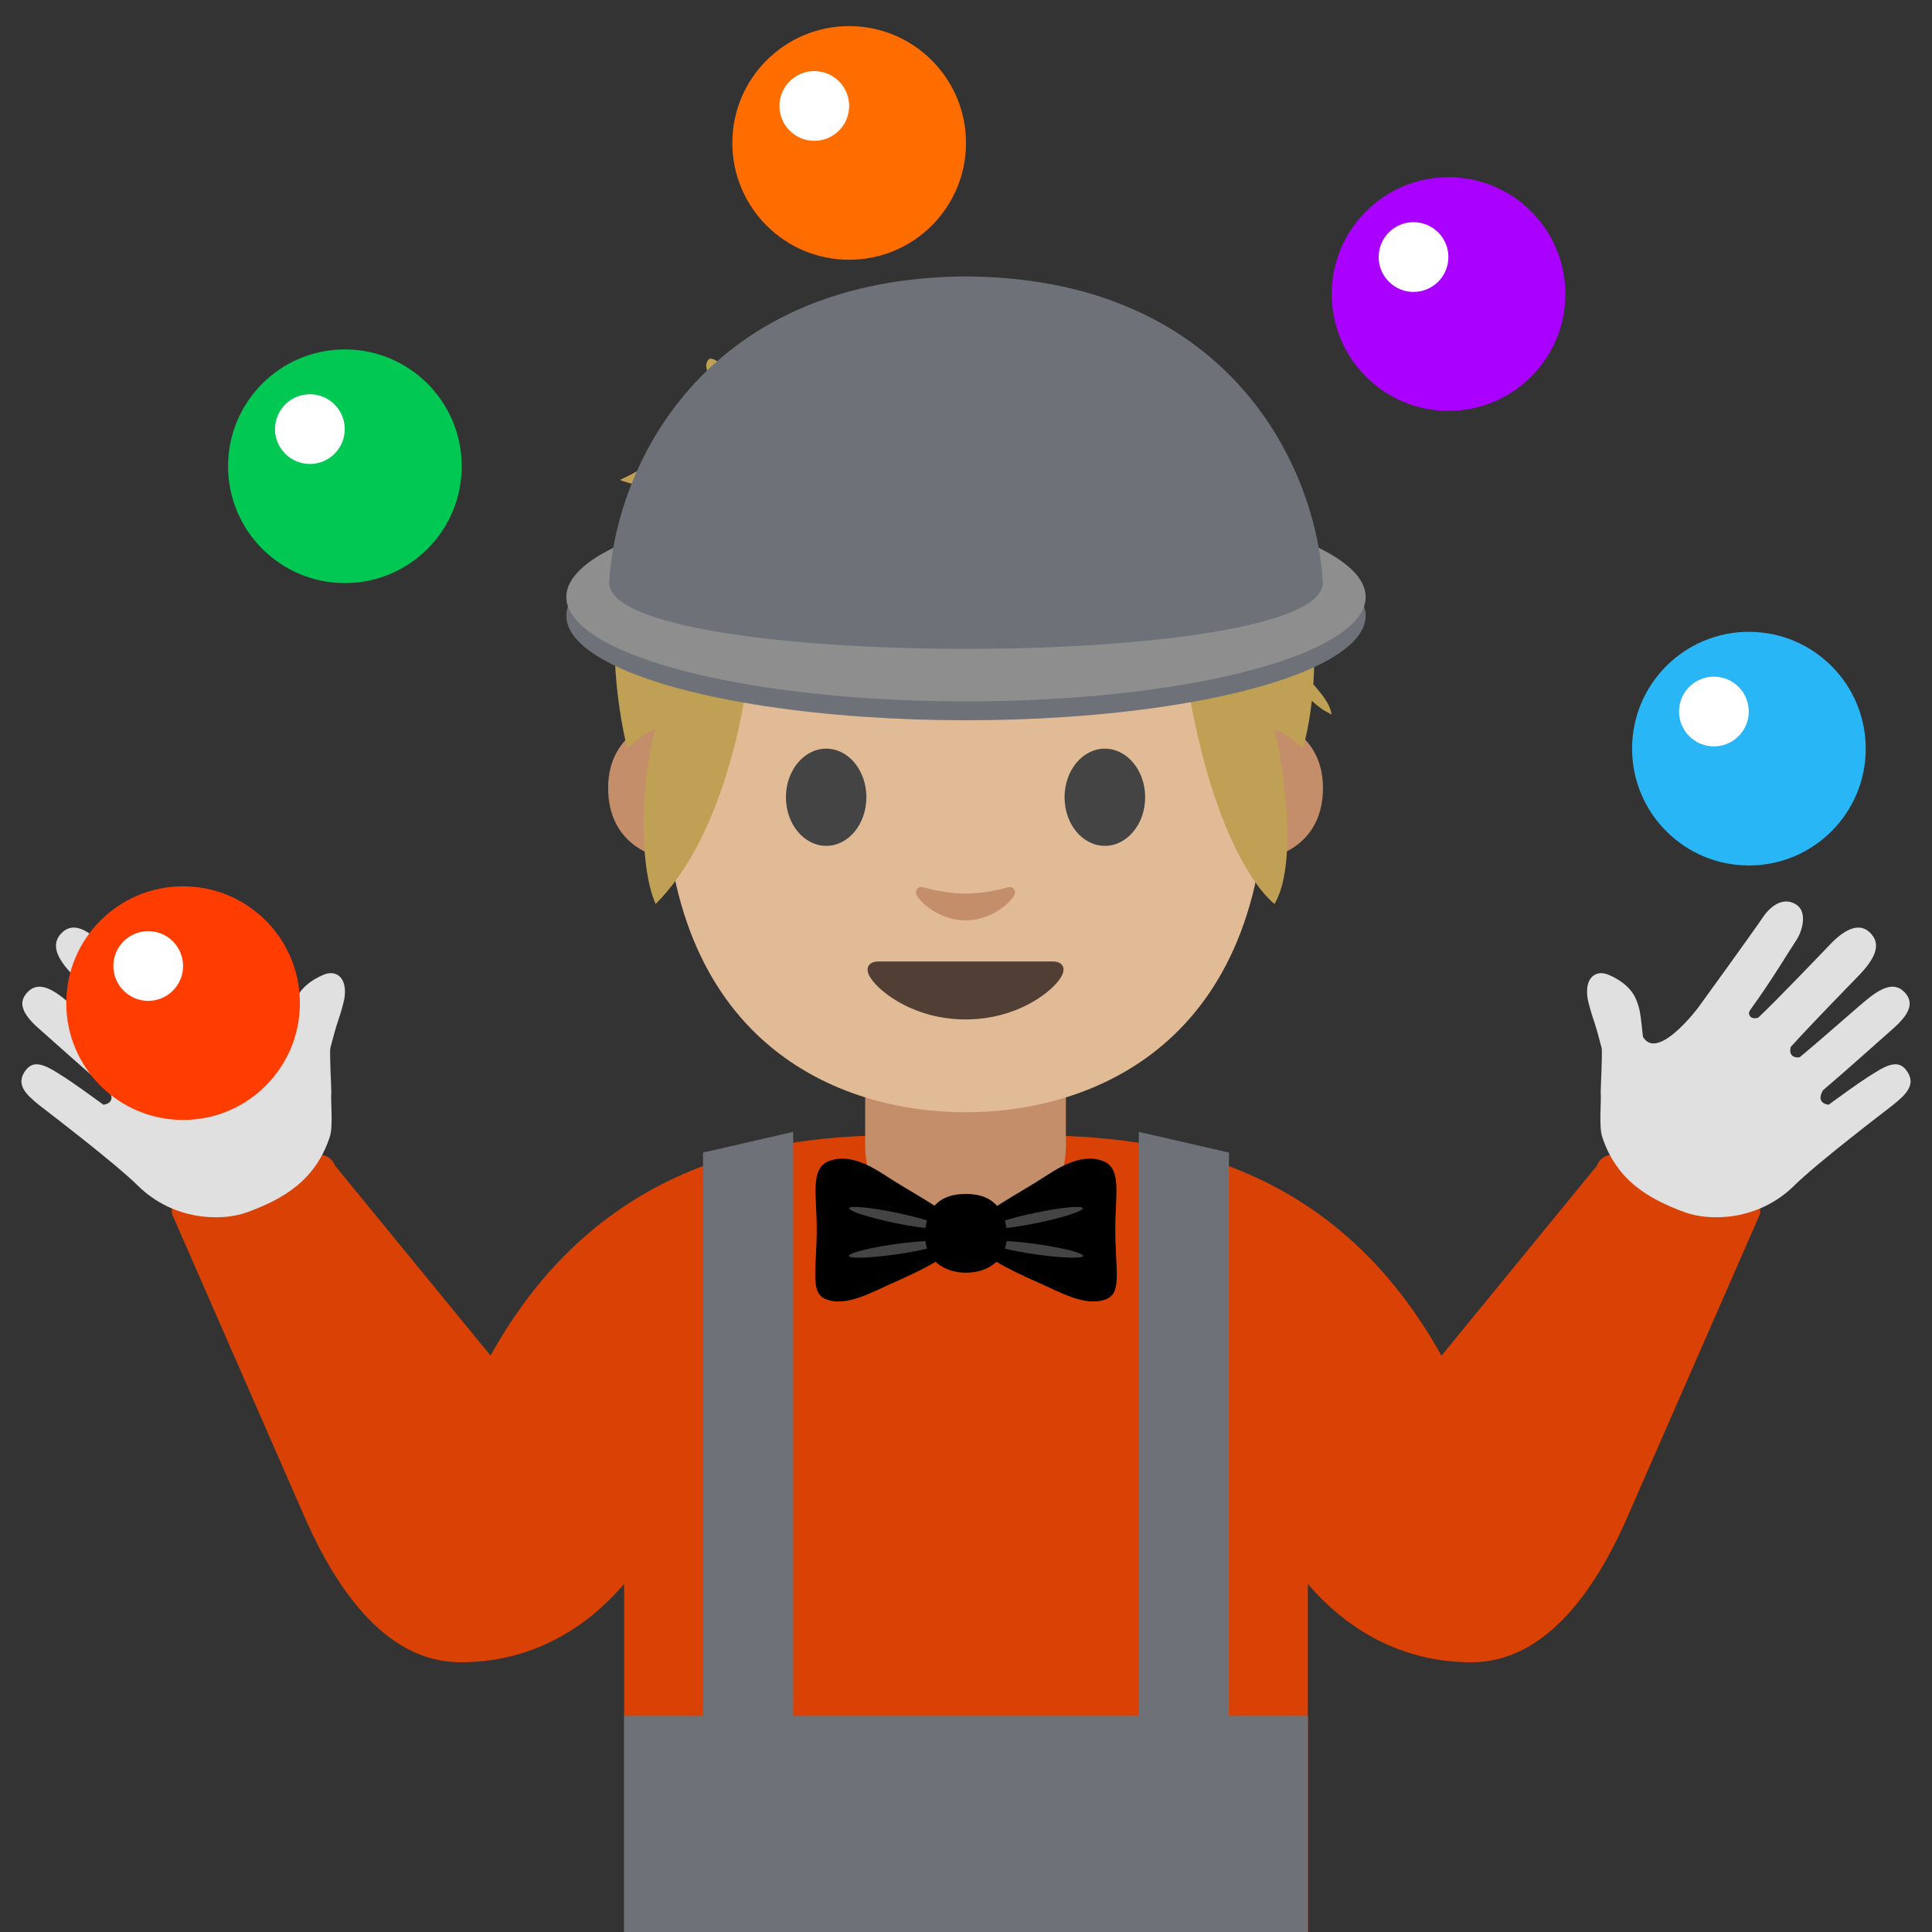 <?xml version='1.0' encoding='utf-8'?>
<svg xmlns="http://www.w3.org/2000/svg" width="128" height="128" version="1.1" xml:space="preserve" style="fill-rule:evenodd;clip-rule:evenodd;stroke-linejoin:round;stroke-miterlimit:2;" viewBox="0 0 128 128"><rect x="0" y="0" width="128" height="128" fill="#333333" stroke="none"/><path d="M59.57,75.21C51.32,75.21 39.75,76.76 32.5,89.81L22.2,77.23C22,76.68 21.4,76.38 20.84,76.56L12.15,79.17C11.61,79.34 11.29,79.89 11.4,80.44C11.4,80.44 20.36,100.91 20.37,100.94C22.16,104.86 25.36,110.13 30.52,110.13C36.29,110.13 39.81,106.75 41.35,104.94L41.35,128L64,128L64,74.97C59.57,75.05 61.42,75.21 59.57,75.21Z" style="fill:#da4105;fill-rule:nonzero;" /><path d="M21.46,64.57C20.58,64.93 19.86,65.52 19.57,66.3C19.35,66.88 19.32,67.09 19.15,68.69C18.3,70.14 16.15,67.61 15.5,66.77C15.46,66.72 11.82,61.69 11.23,60.81C10.54,59.78 9.69,59.47 8.98,59.94C8.22,60.45 8.62,61.73 8.97,62.26C9.51,63.07 10.69,65.06 12.03,66.89C12.03,66.89 12.15,67.08 12.13,67.14C12.04,67.62 11.51,67.42 11.51,67.42C10.27,66.25 7.42,63.27 6.77,62.59C5.65,61.41 4.76,61.18 4.14,61.76C3.32,62.52 3.73,63.46 4.83,64.61C5.49,65.3 7.53,67.36 9.36,69.36C9.56,70.18 8.77,70.05 8.77,70.05C6.78,68.39 4.76,66.56 4.12,66.07C3.09,65.27 2.36,65.14 1.79,65.77C1.19,66.43 1.46,67.17 2.59,68.16C3.4,68.87 5.9,71.12 7.22,72.23C7.75,73.13 6.85,73.19 6.85,73.19C4.81,71.7 4.34,71.41 3.79,71.07C2.64,70.34 2.07,70.32 1.61,71.04C1.11,71.85 1.65,72.47 2.6,73.22C3.24,73.72 7.6,77.04 9.13,78.55C11.48,80.87 14.69,80.94 16.39,80.31C18.78,79.43 20.9,78.21 21.85,75.32C22.08,74.62 21.9,73.08 21.95,72.35C21.96,72.23 21.82,69.69 21.89,69.42C22.07,68.72 22.26,68.03 22.43,67.54C22.61,67.01 22.76,66.45 22.81,66.19C23.05,64.76 22.27,64.24 21.46,64.57Z" style="fill:#e0e0e0;fill-rule:nonzero;" /><path d="M64,74.97L64,128L86.65,128L86.65,104.94C88.19,106.75 91.71,110.13 97.48,110.13C102.64,110.13 105.84,104.86 107.63,100.94C107.64,100.91 116.6,80.44 116.6,80.44C116.71,79.89 116.39,79.34 115.85,79.17L107.16,76.56C106.6,76.38 106,76.68 105.8,77.23L95.5,89.82C88.25,76.77 76.68,75.22 68.43,75.22C66.58,75.21 68.43,75.05 64,74.97Z" style="fill:#da4105;fill-rule:nonzero;" /><path d="M106.54,64.57C107.42,64.93 108.14,65.52 108.43,66.3C108.65,66.88 108.68,67.09 108.85,68.69C109.7,70.14 111.85,67.61 112.5,66.77C112.54,66.72 116.18,61.69 116.77,60.81C117.46,59.78 118.31,59.47 119.02,59.94C119.78,60.45 119.38,61.73 119.03,62.26C118.49,63.07 117.31,65.06 115.97,66.89C115.97,66.89 115.85,67.08 115.87,67.14C115.96,67.62 116.49,67.42 116.49,67.42C117.73,66.25 120.58,63.27 121.23,62.59C122.35,61.41 123.24,61.18 123.86,61.76C124.68,62.52 124.27,63.46 123.17,64.61C122.51,65.3 120.47,67.36 118.64,69.36C118.44,70.18 119.23,70.05 119.23,70.05C121.22,68.39 123.24,66.56 123.88,66.07C124.91,65.27 125.64,65.14 126.21,65.77C126.81,66.43 126.54,67.17 125.41,68.16C124.6,68.87 122.1,71.12 120.78,72.23C120.25,73.13 121.15,73.19 121.15,73.19C123.19,71.7 123.66,71.41 124.21,71.07C125.36,70.34 125.93,70.32 126.39,71.04C126.89,71.85 126.35,72.47 125.4,73.22C124.76,73.72 120.4,77.04 118.87,78.55C116.52,80.87 113.31,80.94 111.61,80.31C109.22,79.43 107.1,78.21 106.15,75.32C105.92,74.62 106.1,73.08 106.05,72.35C106.04,72.23 106.18,69.69 106.11,69.42C105.93,68.72 105.74,68.03 105.57,67.54C105.39,67.01 105.24,66.45 105.19,66.19C104.95,64.76 105.73,64.24 106.54,64.57Z" style="fill:#e0e0e0;fill-rule:nonzero;" /><path d="M63.97,82.53C60.3,82.53 57.32,79.55 57.32,75.88L57.32,70.19L70.62,70.19L70.62,75.88C70.62,79.55 67.64,82.53 63.97,82.53Z" style="fill:#c48e6a;fill-rule:nonzero;" /><g><path d="M83.98,47.62C83.98,47.62 87.65,48.26 87.65,52.21C87.65,55.7 84.97,57.07 82.3,57.07L82.3,47.62L83.98,47.62ZM43.96,47.62C43.96,47.62 40.29,48.26 40.29,52.21C40.29,55.7 42.97,57.07 45.64,57.07L45.64,47.62L43.96,47.62Z" style="fill:#c48e6a;fill-rule:nonzero;" /></g><path d="M63.97,21.74C48.16,21.74 44.02,34 44.02,51.22C44.02,69.08 55.5,73.69 63.97,73.69C72.32,73.69 83.92,69.21 83.92,51.22C83.92,34 79.78,21.74 63.97,21.74Z" style="fill:#e0bb95;fill-rule:nonzero;" /><path d="M57.4,52.82C57.4,54.6 56.21,56.04 54.74,56.04C53.27,56.04 52.07,54.6 52.07,52.82C52.07,51.04 53.27,49.6 54.74,49.6C56.21,49.6 57.4,51.04 57.4,52.82M70.53,52.82C70.53,54.6 71.72,56.04 73.2,56.04C74.67,56.04 75.87,54.6 75.87,52.82C75.87,51.04 74.67,49.6 73.2,49.6C71.72,49.6 70.53,51.04 70.53,52.82" style="fill:#444;fill-rule:nonzero;" /><path d="M69.74,63.7L58.2,63.7C57.54,63.7 57.25,64.15 57.69,64.81C58.3,65.74 60.58,67.54 63.97,67.54C67.36,67.54 69.64,65.75 70.25,64.81C70.69,64.14 70.4,63.7 69.74,63.7Z" style="fill:#513f35;fill-rule:nonzero;" /><path d="M66.76,58.79C65.78,59.07 64.76,59.2 63.97,59.2C63.18,59.2 62.16,59.06 61.18,58.79C60.76,58.67 60.59,59.07 60.75,59.33C61.06,59.88 62.32,60.98 63.97,60.98C65.63,60.98 66.88,59.87 67.19,59.33C67.34,59.07 67.18,58.67 66.76,58.79Z" style="fill:#c48e6a;fill-rule:nonzero;" /><g transform="matrix(0.637,0,0,0.637,61.587,12.785)"><path d="M-18.81,19.165C-13.821,15.205 -6.835,11.867 3.006,11.672C3.006,11.672 3.475,11.653 3.691,11.653C3.886,11.653 4.373,11.672 4.373,11.672C11.486,11.872 17.321,13.697 21.985,16.23C23.541,16.721 25.034,17.36 26.327,18.1C27.113,18.549 27.826,19.048 28.533,19.612C28.679,19.729 29.216,20.025 29.264,20.203C29.319,20.402 28.853,20.173 28.646,20.155C28.35,20.13 28.05,20.109 27.753,20.071L27.656,20.06C28.809,21.012 29.849,21.995 30.776,22.977C31.294,23.289 31.807,23.631 32.313,24.014C32.941,24.488 33.455,25.071 33.948,25.677C34.118,25.887 34.294,26.092 34.442,26.32C34.535,26.463 34.883,26.731 34.715,26.75C34.401,26.786 34.023,26.62 33.682,26.511C34.619,27.83 35.346,29.081 35.872,30.174C37.723,34.027 38.805,37.759 39.396,41.172C40.512,42.665 41.42,44.292 41.587,45.891C41.613,46.138 41.202,45.577 41.002,45.434C40.629,45.166 40.235,44.933 39.851,44.683C40.057,47.074 40.038,49.239 39.912,51.09C40.619,51.95 41.669,53.074 41.793,54.208C41.803,54.311 41.604,54.122 41.512,54.076C41.254,53.948 41.019,53.828 40.784,53.657C40.428,53.399 40.082,53.12 39.757,52.82C39.409,55.929 38.818,57.787 38.818,57.787C38.818,57.787 38.409,57.359 37.629,56.753C36.789,56.109 35.872,55.738 35.872,55.738C37.097,61.271 38.139,70.122 35.872,73.95C32.182,70.854 27.159,60.256 25.788,42.101C24.534,43.199 23.258,44.185 22.157,44.652C22.237,44.985 22.316,45.317 22.421,45.629C22.541,45.986 22.683,46.338 22.857,46.671C22.95,46.847 23.36,47.214 23.163,47.183C22.685,47.111 21.958,46.377 21.534,46.115C20.677,45.583 19.776,45.141 18.824,44.843C17.884,44.784 16.945,44.694 16.021,44.535C16.367,45.694 16.648,46.876 16.75,48.08C16.786,48.508 16.83,49.753 16.501,50.053C16.501,50.053 16.188,49.633 16.163,49.596C15.949,49.29 15.731,48.986 15.513,48.684C14.887,47.82 14.264,46.962 13.543,46.172C12.205,44.704 10.821,43.317 9.285,42.132C7.803,41.459 6.32,40.79 4.752,40.308C2.668,39.665 0.524,39.577 -1.604,39.189C-1.975,39.12 -2.344,39.034 -2.709,38.935C-2.923,38.943 -3.137,38.952 -3.349,38.964C-2.135,41.901 -1.728,45.155 -2.665,48.195C-3.082,49.545 -3.695,50.832 -4.498,51.992C-4.558,52.078 -5.133,52.919 -5.286,52.856C-5.724,52.673 -6.384,51.254 -6.659,50.854C-7.69,49.354 -8.785,47.809 -10.085,46.522C-12.477,44.149 -15.36,42.591 -18.32,41.153C-18.139,52.168 -21.508,67.049 -28.492,73.95C-30.293,69.911 -30.016,60.707 -28.492,55.738C-28.492,55.738 -29.429,56.109 -30.247,56.753C-31.008,57.359 -31.439,57.787 -31.439,57.787C-31.439,57.787 -32.762,52.835 -32.781,46.577C-33.133,46.887 -33.767,47.681 -34.167,47.744C-34.284,47.763 -34.146,47.507 -34.133,47.388C-34.1,47.103 -34.054,46.818 -34.008,46.535C-33.901,45.876 -33.76,45.222 -33.574,44.579C-33.326,43.715 -32.972,42.906 -32.557,42.128C-32.135,38.176 -31.041,34.056 -28.729,30.528C-29.2,30.492 -29.657,30.444 -30.089,30.392C-30.643,30.323 -31.198,30.207 -31.722,30.014C-31.79,29.989 -32.152,29.907 -32.175,29.834C-32.175,29.834 -31.175,29.35 -31.022,29.268C-29.758,28.597 -28.511,27.838 -27.284,27.098C-26.643,26.71 -25.991,26.276 -25.347,25.811C-24.217,24.375 -22.877,22.836 -21.284,21.318C-21.72,20.972 -22.108,20.547 -22.433,20.018C-22.8,19.417 -23.144,18.725 -23.228,18.016C-23.257,17.775 -23.091,17.159 -22.682,17.238C-21.597,17.446 -21.108,19.014 -19.932,19.28C-19.634,19.347 -19.213,19.27 -18.81,19.165Z" style="fill:#bfa055;fill-rule:nonzero;" /></g><g><ellipse cx="64" cy="40.8" rx="26.48" ry="6.92" style="fill:#6e7177;" /><ellipse cx="64" cy="39.55" rx="26.48" ry="6.92" style="fill:#8e8e8e;" /><path id="a" d="M87.64,38.61C87.25,31.16 81.63,18.64 64.46,18.32C64.46,18.32 64.14,18.31 64,18.31C63.86,18.31 63.54,18.32 63.54,18.32C46.37,18.64 40.75,31.16 40.36,38.61C40.36,44.45 87.64,44.45 87.64,38.61Z" style="fill:#6e7177;fill-rule:nonzero;" /></g><rect x="41.35" y="113.68" width="45.3" height="14.32" style="fill:#6e7177;fill-rule:nonzero;" /><g><path d="M52.55,122.14L46.58,122.14L46.58,76.36L52.55,74.99L52.55,122.14ZM81.42,122.14L75.45,122.14L75.45,74.99L81.42,76.36L81.42,122.14Z" style="fill:#6e7177;fill-rule:nonzero;" /></g><g><path d="M65.48,80.28C66.71,79.44 67.87,78.82 69.04,78.07C69.98,77.47 71.57,76.35 73.07,76.92C74.34,77.4 73.89,79.13 73.89,81.4C73.89,84.06 74.34,85.61 73.34,86.05C71.98,86.65 70.21,85.59 68.72,84.94C67.87,84.57 65.45,83.47 65.04,82.83C64.62,82.19 64.64,80.69 65.48,80.28Z" style="fill-rule:nonzero;" /><path d="M71.74,80.05C71.77,80.24 70.42,80.67 68.74,81.02C67.06,81.37 65.67,81.5 65.64,81.31C65.61,81.12 66.96,80.69 68.64,80.34C70.32,79.99 71.71,79.86 71.74,80.05ZM71.76,83.21C71.74,83.4 70.35,83.35 68.65,83.11C66.95,82.87 65.59,82.52 65.61,82.33C65.63,82.14 67.02,82.19 68.72,82.43C70.42,82.67 71.78,83.02 71.76,83.21Z" style="fill:#444;fill-rule:nonzero;" /><g><path d="M62.52,80.28C61.29,79.44 60.13,78.82 58.96,78.07C58.02,77.47 56.43,76.35 54.93,76.92C53.66,77.4 54.11,79.13 54.11,81.4C54.11,84.06 53.66,85.61 54.66,86.05C56.02,86.65 57.79,85.59 59.28,84.94C60.13,84.57 62.55,83.47 62.96,82.83C63.38,82.19 63.36,80.69 62.52,80.28Z" style="fill-rule:nonzero;" /><path d="M56.26,80.05C56.23,80.24 57.58,80.67 59.26,81.02C60.94,81.37 62.33,81.5 62.36,81.31C62.39,81.12 61.04,80.69 59.36,80.34C57.68,79.99 56.29,79.86 56.26,80.05ZM56.24,83.21C56.26,83.4 57.65,83.35 59.35,83.11C61.05,82.87 62.41,82.52 62.39,82.33C62.37,82.14 60.98,82.19 59.28,82.43C57.58,82.67 56.22,83.02 56.24,83.21Z" style="fill:#444;fill-rule:nonzero;" /></g><path d="M66.71,81.89C66.71,83.43 65.5,84.32 64,84.32C62.5,84.32 61.29,83.43 61.29,81.89C61.29,80.35 61.97,79.1 64,79.1C65.95,79.1 66.71,80.35 66.71,81.89Z" style="fill-rule:nonzero;" /></g><g><circle cx="12.13" cy="66.46" r="7.74" style="fill:#ff3d00;" /><circle cx="9.82" cy="64" r="2.31" style="fill:#fff;" /></g><g><circle cx="22.85" cy="30.89" r="7.74" style="fill:#00c853;" /><circle cx="20.53" cy="28.43" r="2.31" style="fill:#fff;" /></g><g><circle cx="56.26" cy="9.47" r="7.74" style="fill:#ff6d00;" /><circle cx="53.95" cy="7.02" r="2.31" style="fill:#fff;" /></g><g><circle cx="95.97" cy="19.48" r="7.74" style="fill:#a0f;" /><circle cx="93.65" cy="17.03" r="2.31" style="fill:#fff;" /></g><g><circle cx="115.87" cy="49.6" r="7.74" style="fill:#29b6f6;" /><circle cx="113.55" cy="47.14" r="2.31" style="fill:#fff;" /></g></svg>